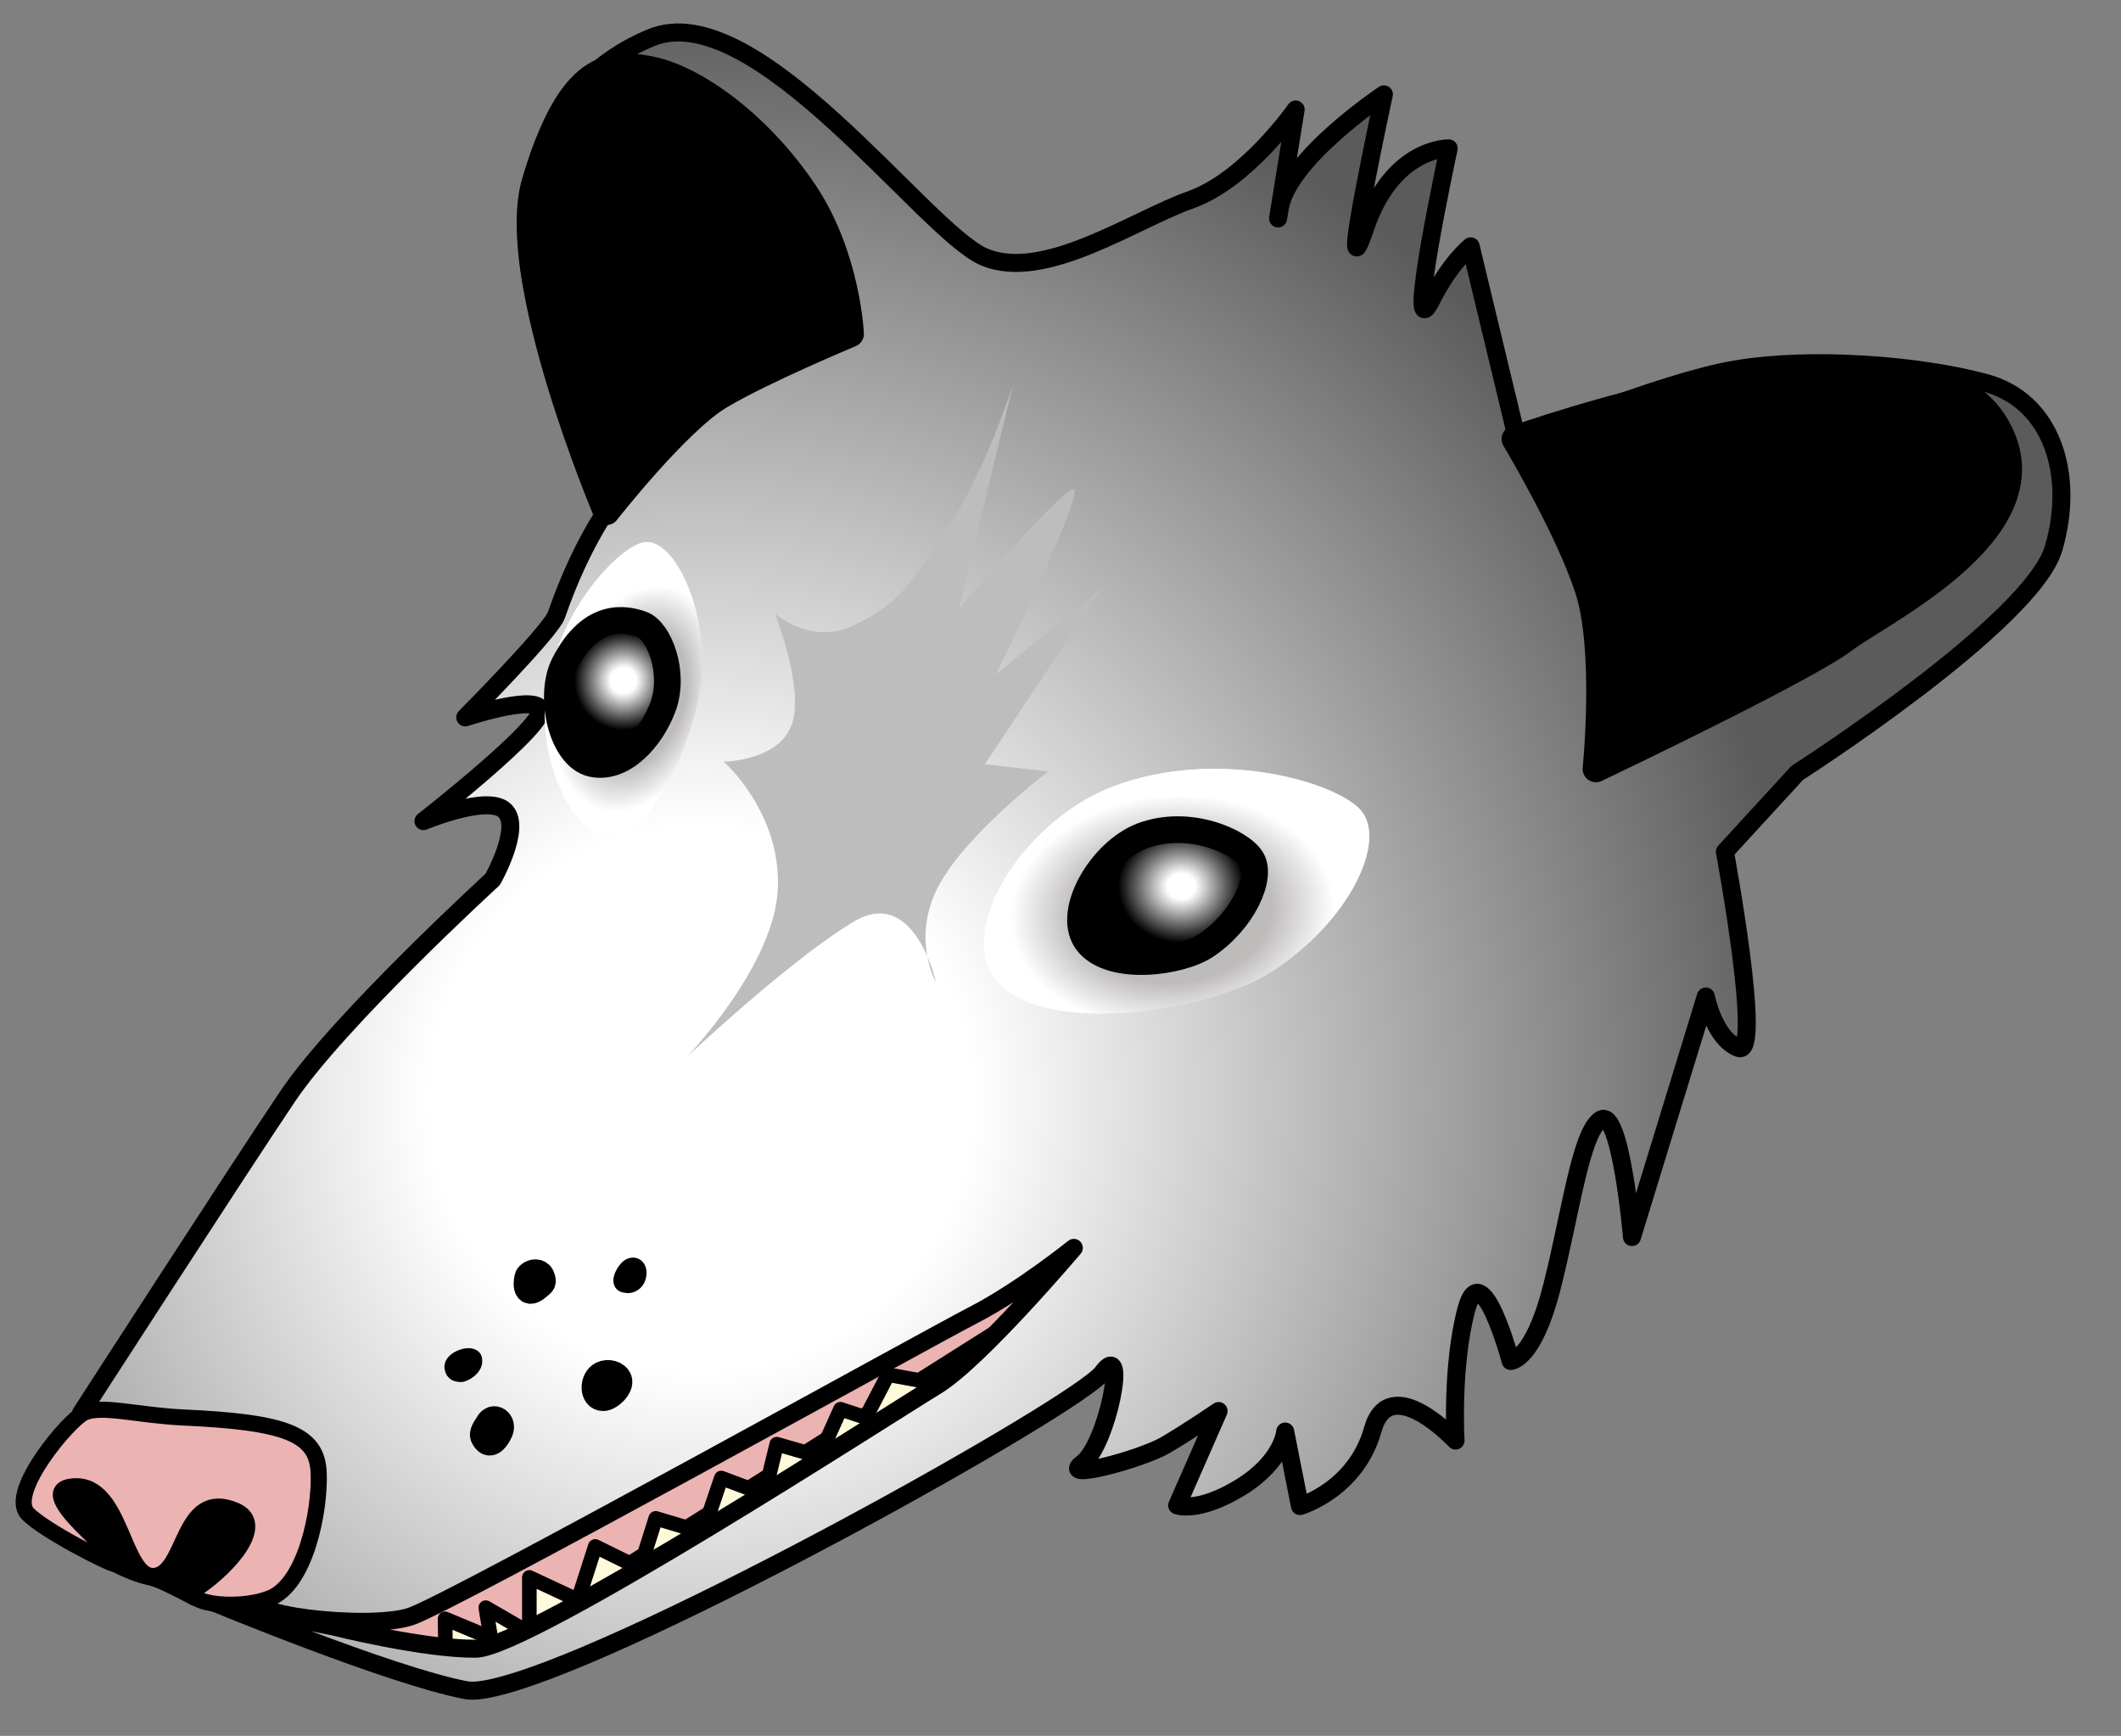 <?xml version="1.0" encoding="utf-8"?>
<!-- Generator: Adobe Illustrator 23.0.1, SVG Export Plug-In . SVG Version: 6.00 Build 0)  -->
<svg version="1.1" id="Layer_1" xmlns:vectornator="http://vectornator.io"
	 xmlns="http://www.w3.org/2000/svg" xmlns:xlink="http://www.w3.org/1999/xlink" x="0px" y="0px" viewBox="0 0 589 482"
	 style="enable-background:new 0 0 589 482;" xml:space="preserve">
<rect x="0" y="0" width="589" height="482" fill="#808080" stroke="none"/>
<style type="text/css">
	
		.st0{fill-rule:evenodd;clip-rule:evenodd;fill:#ECB3B3;stroke:#000000;stroke-width:7.41;stroke-linecap:round;stroke-linejoin:round;}
	
		.st1{fill-rule:evenodd;clip-rule:evenodd;fill:#FFFADA;stroke:#000000;stroke-width:4.05;stroke-linecap:round;stroke-linejoin:round;}
	
		.st2{fill-rule:evenodd;clip-rule:evenodd;fill:url(#SVGID_1_);stroke:#000000;stroke-width:5;stroke-linecap:round;stroke-linejoin:round;}
	.st3{fill-rule:evenodd;clip-rule:evenodd;stroke:#000000;stroke-width:4.47;stroke-linecap:round;stroke-linejoin:round;}
	
		.st4{fill-rule:evenodd;clip-rule:evenodd;fill:#ECB3B3;stroke:#000000;stroke-width:4.47;stroke-linecap:round;stroke-linejoin:round;}
	.st5{fill-rule:evenodd;clip-rule:evenodd;fill:url(#SVGID_2_);}
	
		.st6{fill-rule:evenodd;clip-rule:evenodd;fill:url(#SVGID_3_);stroke:#000000;stroke-width:7.41;stroke-linecap:round;stroke-linejoin:round;}
	.st7{fill-rule:evenodd;clip-rule:evenodd;fill:url(#SVGID_4_);}
	.st8{fill-rule:evenodd;clip-rule:evenodd;fill:url(#SVGID_5_);}
	
		.st9{fill-rule:evenodd;clip-rule:evenodd;fill:url(#SVGID_6_);stroke:#000000;stroke-width:7.41;stroke-linecap:round;stroke-linejoin:round;}
	.st10{fill-rule:evenodd;clip-rule:evenodd;fill:#BDBDBD;}
	.st11{fill-rule:evenodd;clip-rule:evenodd;stroke:#000000;stroke-width:7.41;stroke-linecap:round;stroke-linejoin:round;}
	.st12{fill-rule:evenodd;clip-rule:evenodd;stroke:#000000;stroke-width:3.73;stroke-linecap:round;stroke-linejoin:round;}
	.st13{fill-rule:evenodd;clip-rule:evenodd;stroke:#000000;stroke-width:3.27;stroke-linecap:round;stroke-linejoin:round;}
</style>
<g vectornator:layerName="Layer 4">
	<path class="st0" d="M90.9,451.2l198.3-105.6l12.7,10.2L129.1,465L90.9,451.2z"/>
	<path class="st1" d="M123.7,457l-0.1-7.5l12.7,5.3l-1.4-8.4l12.1,7l0-15.4l13.5,6.3l4.8-14.9l12.4,6.1l4.4-13.9l13.1,3.9l5.1-15.1
		l12,4.5l3.4-13.9l11.8,3.4l5.9-13.1l7,2.3l6.2-11.9l10.9,2l0.3,7.4l-122.1,75L123.7,457z"/>
</g>
<g vectornator:layerName="Layer 2">
	
		<radialGradient id="SVGID_1_" cx="333.648" cy="68.372" r="837.747" gradientTransform="matrix(0.598 0 0 -0.598 -4.828 346.062)" gradientUnits="userSpaceOnUse">
		<stop  offset="0.151" style="stop-color:#FFFFFF"/>
		<stop  offset="0.613" style="stop-color:#5B5B5B"/>
	</radialGradient>
	<path class="st2" d="M421.5,122.8l-13.1-54.4c0,0-5.7,4.5-10.9,14.9c-7.6,15.3,4.8-42.1,4.8-42.1s-15.7-0.4-23.3,22.4
		c-7.7,22.7,5.3-37.4,5.3-37.4s-26.6,17.7-28.9,31.6c-2.3,13.9,4.4-27.4,4.4-27.4S346.2,50,330.6,55.5c-15.6,5.5-40.8,23-57.4,15.8
		s-63.5-72.9-92.5-60.8c-29,12.1-37.6,40.7-33.4,66.1c4.2,25.4,23,62.5,23,62.5s-8.5,10.6-15.8,31.7c-1.5,4.4-25.3,28.4-25.3,28.4
		s18.3-6.1,20.8-2.5c2.7,3.9-32.4,31.3-32.4,31.3s18.2-7.6,22.7-2.8c4.6,4.8-3.5,19-3.5,19s-42.7,39.1-56.9,60.2
		c-14.2,21.1-57.4,88-57.4,88s4.6,0.8,23.2,1.6c18.6,0.8,35.7,1,40.6,9.1c4.9,8.1-1.1,36.1-12.2,40.5c-11.1,4.4,28.3,9.3,40.1,5.2
		c11.8-4.1,143.2-77,156.2-83.7c13-6.7,27.8-18.6,27.8-18.6s-26.3,31.1-38.2,38.3c-11.9,7.2-113.4,72.9-127.9,73
		c-14.5,0.1-39.2-6.1-39.2-6.1l-33.9-6.9c0,0,49.1,20.4,70.3,24.5c2.1,0.4,5.3,0,9.5-1.1c39.1-10,160.6-78,167.3-87
		c7.3-10,1.4,20-5.5,25.1c-6.8,5.1,16.1-1.1,22.8-4.9c6.7-3.9,15-9.6,15-9.6L326.9,418c0,0,5.8,2.2,17.6-5
		c11.8-7.3,12.4-15.5,12.4-15.5l4.1,20.7c0,0,15.5-4.5,20.2-21.2c4.7-16.6,23,3,23,3s-1.2-20.6,3-36.4c4.2-15.9,12.3,14.3,12.3,14.3
		s6.2,0,11.4-20.3c5.2-20.3,8-43.1,13.6-46.7c5.6-3.5,8.7,32.6,8.7,32.6l20.5-66.8c0,0,2.3,11.7,9.1,14.3c6.8,2.6-3.8-54.5-3.8-54.5
		l20.1-21.9c0,0,65.3-41.8,71.2-62.4c6-20.6-0.6-41-19-45.9c-18.4-5-48.6-7.3-69.5-3.7C461.1,106.1,421.5,122.8,421.5,122.8z"/>
</g>
<g vectornator:layerName="Layer 3">
	<path class="st3" d="M16,415.6c0,0,7.1-4.1,12.1-0.6s10.5,23.2,14.4,22.6c3.9-0.6,8.8-17.7,16.1-18.7c7.3-1,10.9,0.1,10.7,5.5
		c-0.2,5.4-15.2,19.3-15.2,19.3s-2.9-1.6-6-3.1c-2.4-1.2-4.9-2.3-6.4-2.6c-3.3-0.7-7.5-2.4-10.9-4.4c-3.4-2-6.5-3.7-6.5-3.7
		L16,415.6z"/>
	<path class="st4" d="M23.3,392.3c-4.3,2.1-21,21.9-15.7,27.9c4.2,4.6,23.6,14.5,24.7,14.2c3.2-1.2-25.3-20.9-11.7-21.7
		c13.3-0.8,13.4,25.8,22.3,24.9c8.9-0.9,7.5-24.5,22.4-18.2c8.8,3.7-1.5,15.4-10.3,21.4c-5.9,4,10,6.8,19.9,3
		c9.9-3.8,14-24.1,13.6-34.8c-0.4-10.7-8.9-14.1-37.5-15.4C38.1,393,28.1,390,23.3,392.3z"/>
	
		<radialGradient id="SVGID_2_" cx="310.698" cy="240.71" r="50.417" gradientTransform="matrix(1.057 -0.192 0.14 -1.45 -185.389 602.788)" gradientUnits="userSpaceOnUse">
		<stop  offset="0.26" style="stop-color:#BEBBBB"/>
		<stop  offset="0.425" style="stop-color:#FFFFFF"/>
	</radialGradient>
	<path class="st5" d="M178.6,150.6c7.3-1.6,16.3,14,16.5,33.4c0.1,13.4-10,42.6-22.5,47.5c-12.7,4.9-24-20.7-20.8-40.4
		C155.5,168.9,171.8,152,178.6,150.6z"/>
	
		<radialGradient id="SVGID_3_" cx="309.902" cy="248.796" r="28.43" gradientTransform="matrix(0.674 0.274 0.272 -0.68 -103.412 273.206)" gradientUnits="userSpaceOnUse">
		<stop  offset="0.173" style="stop-color:#FFFFFF"/>
		<stop  offset="0.662" style="stop-color:#000000"/>
	</radialGradient>
	<path class="st6" d="M178.3,173.4c4.7,1.8,9.2,13.2,5.9,22.6c-3.4,9.4-11.6,17.9-19.9,16c-8.4-2-12.1-18.8-7.6-27.6
		C164.2,169.7,173.9,171.8,178.3,173.4z"/>
	
		<radialGradient id="SVGID_4_" cx="310.698" cy="240.71" r="50.417" gradientTransform="matrix(1.088 1.246 1.795 -0.85 -444.597 70.61)" gradientUnits="userSpaceOnUse">
		<stop  offset="0.26" style="stop-color:#BEBBBB"/>
		<stop  offset="0.425" style="stop-color:#FFFFFF"/>
	</radialGradient>
	<path class="st7" d="M377.7,224.8c7.8,8.4-2.9,31.3-25.2,45.4c-15.4,9.7-57.6,17.3-73.5,4.3c-16.1-13.1,4.3-46.2,29.8-56
		C337.5,207.5,370.4,216.9,377.7,224.8z"/>
	
		<radialGradient id="SVGID_5_" cx="310.698" cy="240.71" r="50.417" gradientTransform="matrix(1.088 1.246 1.795 -0.85 -444.597 70.61)" gradientUnits="userSpaceOnUse">
		<stop  offset="0.26" style="stop-color:#BEBBBB"/>
		<stop  offset="0.425" style="stop-color:#FFFFFF"/>
	</radialGradient>
	<path class="st8" d="M377.7,224.8c7.8,8.4-2.9,31.3-25.2,45.4c-15.4,9.7-57.6,17.3-73.5,4.3c-16.1-13.1,4.3-46.2,29.8-56
		C337.5,207.5,370.4,216.9,377.7,224.8z"/>
	
		<radialGradient id="SVGID_6_" cx="306.705" cy="248.484" r="40.285" gradientTransform="matrix(0.439 0.737 0.822 -0.396 -10.864 118.442)" gradientUnits="userSpaceOnUse">
		<stop  offset="0.104" style="stop-color:#FFFFFF"/>
		<stop  offset="0.467" style="stop-color:#000000"/>
	</radialGradient>
	<path class="st9" d="M347.5,238.5c3.2,5-2.3,17.2-12.7,24.1c-7.1,4.7-26,7.2-32.6-0.7c-6.7-8,3.4-25.4,15-29.8
		C330.3,227.2,344.6,233.8,347.5,238.5z"/>
	<path class="st10" d="M262.9,147.1c11-16.7,18.4-40.3,18.4-40.3L266.3,169c0,0,27.8-32.6,31.7-33.1c3.9-0.5-21.4,51.3-21.4,51.3
		l29.4-23.9l-32.5,48.9l17.6,2c0,0-22.6,17.1-30.4,31.7c-7.8,14.6-0.8,26.8-0.8,26.8s-5.9-26.7-22.6-16.9
		c-16.7,9.7-46.3,37.4-46.3,37.4s24.1-25.2,25-46.4c1-21.2-15-35.3-15-35.3s15.4-0.2,18.9-10.4s-4.7-30.7-4.7-30.7s10.2,9,22,3.2
		C249.2,167.7,251.9,163.7,262.9,147.1z"/>
	<path class="st11" d="M168.4,142.1c0,0-27.7-65.3-19.8-91.6c9.3-30.9,19.1-33.8,31.9-31.2c12.7,2.5,30.7,15.7,43.2,34.6
		c11.6,17.7,12.5,38.8,12.5,38.8s-24.5,10.2-36.2,17.2C188.1,116.9,168.4,142.1,168.4,142.1z"/>
	<path class="st11" d="M420.7,121.9c0,0,110.2-39.7,132.9-4.8c18.8,28.9-30.8,52.4-41.6,60.6c-10.8,8.2-68.8,35.8-68.8,35.8
		s3.4-33.4-2.3-50.3C435.3,146.2,420.7,121.9,420.7,121.9z"/>
	<path class="st12" d="M125.3,379.8c0.3,2,1.7,2,2.6,2.1c0.9,0.1,4.7-1.8,4.1-4.6C131.4,374.8,124.8,377,125.3,379.8z"/>
	<path class="st11" d="M149.3,357.3c1.3-1.1,1.7-1.1,1-2.9c-0.5-1.2-2.4-1.5-3.6,0C146.3,355,145.5,360.6,149.3,357.3z"/>
	<path class="st13" d="M174,357.4c2,0.2,3.7-1.3,3.9-3.6c0.2-2.2-1.4-3.7-3.4-2.6C173,352,169.9,357.1,174,357.4z"/>
	<path class="st11" d="M167.2,381.7c-2.7,1.3-2.7,6.4,0.3,6.4c1.8,0,5-3,4.3-5C171.2,381.5,168.9,380.9,167.2,381.7z"/>
	<path class="st11" d="M135.6,395.4c-0.5,0.9-1.9,2.5-1.2,3.7c1.5,2.8,3.2,0.7,4.2-1.3C140.2,394.9,137,392.7,135.6,395.4z"/>
</g>
</svg>
